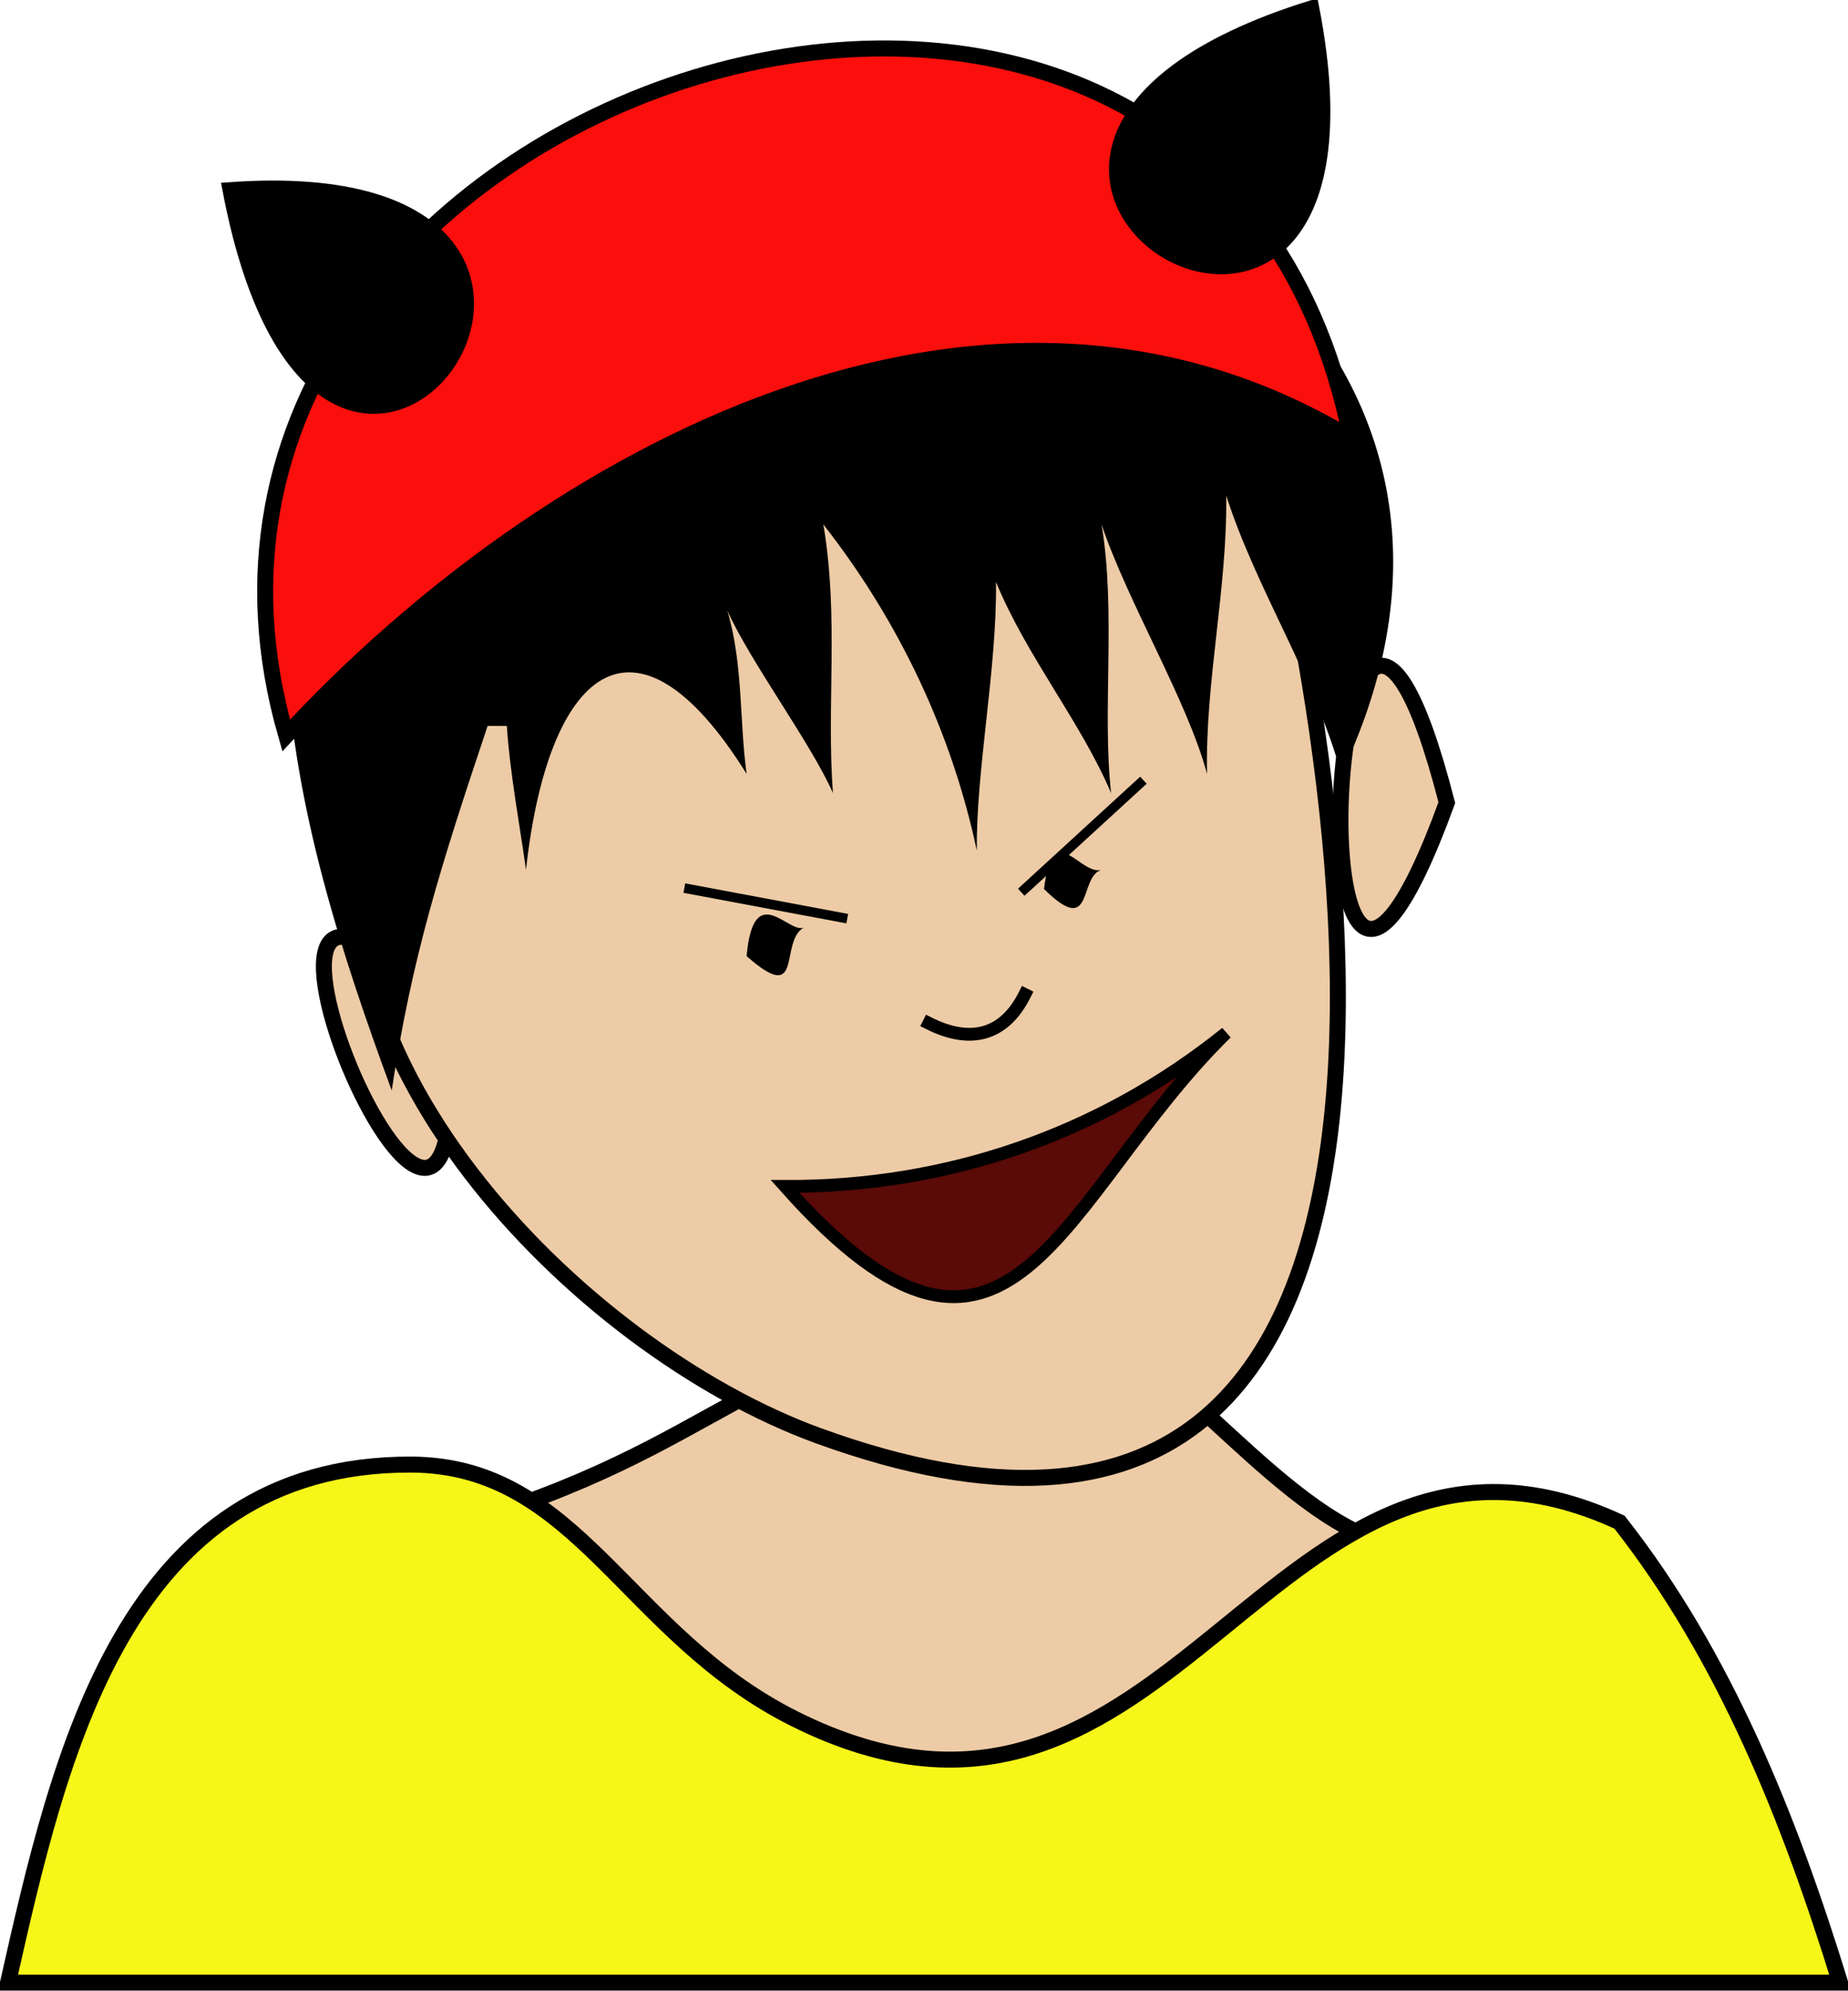 <svg xmlns="http://www.w3.org/2000/svg" xmlns:xlink="http://www.w3.org/1999/xlink" version="1.1" id="Layer_1" x="0px" y="0px" enable-background="new 0 0 822.05 841.89" xml:space="preserve" viewBox="338.42 343.39 144.5 155.63">
<path fill-rule="evenodd" clip-rule="evenodd" fill="#ABABAB" d="M381.799,376.14L381.799,376.14L381.799,376.14z"/>
<line fill="none" stroke="#000000" stroke-width="0.5" stroke-linecap="square" stroke-miterlimit="10" x1="381.799" y1="376.14" x2="381.799" y2="376.14"/>
<path fill-rule="evenodd" clip-rule="evenodd" fill="#EDCBA6" stroke="#000000" stroke-width="1.25" stroke-linecap="square" stroke-miterlimit="10" d="  M373.549,423.39C376.025,458.906,350.299,396.981,373.549,423.39L373.549,423.39z"/>
<path fill-rule="evenodd" clip-rule="evenodd" fill="#EDCBA6" stroke="#000000" stroke-width="1.25" stroke-linecap="square" stroke-miterlimit="10" d="  M451.551,406.14C438.861,440.954,442.182,369.678,451.551,406.14L451.551,406.14z"/>
<path fill-rule="evenodd" clip-rule="evenodd" fill="#EDCBA6" stroke="#000000" stroke-width="1.25" stroke-linecap="square" stroke-miterlimit="10" d="  M446.301,463.89c-8.982-2.918-18.095-17.328-25.336-17.133c-23.143,0.625-23.789,8.257-43.666,14.883  c-18.89,6.297-26.628,33.75-0.557,33.75c18.258,0,36.515,0,54.772,0C444.192,495.39,443.453,474.762,446.301,463.89z"/>
<path fill-rule="evenodd" clip-rule="evenodd" fill="#EDCBA6" stroke="#000000" stroke-width="1.25" stroke-linecap="square" stroke-miterlimit="10" d="  M435.051,371.64c-39.4-15.032-55.471-3.842-67.502,32.25c-7.038,21.112,15.925,44.859,34.875,51.75  C457.976,475.84,442.979,397.582,435.051,371.64z"/>
<path fill-rule="evenodd" clip-rule="evenodd" fill="#F7F619" stroke="#000000" stroke-width="1.25" stroke-linecap="square" stroke-miterlimit="10" d="  M465.051,462.39c-27.377-12.614-34.671,30.291-64.502,15.375c-13.227-6.613-16.924-19.834-30-19.875  c-22.433-0.071-27.5,22.78-31.5,40.5c47.75,0,95.501,0,143.252,0C478.342,485.58,473.327,472.926,465.051,462.39z"/>
<path fill-rule="evenodd" clip-rule="evenodd" fill="#5A0A07" stroke="#000000" stroke-linecap="square" stroke-miterlimit="10" d="  M434.301,424.14c-13.084,12.86-16.804,31.901-34.502,12C412.419,436.21,424.452,432.081,434.301,424.14z"/>
<path fill-rule="evenodd" clip-rule="evenodd" d="M401.299,415.89c-2.001,1.069,0.041,6.251-4.5,2.25  C397.345,412.036,400.14,416.509,401.299,415.89z"/>
<path fill-rule="evenodd" clip-rule="evenodd" d="M424.551,411.39c-1.822,0.54-0.568,5.379-4.5,1.5  C420.761,407.235,422.874,411.886,424.551,411.39z"/>
<path fill="none" stroke="#000000" stroke-linecap="square" stroke-miterlimit="10" d="M411.049,423.39  c3.203,1.612,5.875,1.009,7.502-2.25"/>
<path fill-rule="evenodd" clip-rule="evenodd" d="M360.799,394.89c0.638,11.643,4.233,22.847,8.25,33.75  c1.571-10.404,3.798-17.455,7.5-28.5c0.5,0,1,0,1.5,0c0.253,3.755,1.037,7.915,1.5,11.25c1.701-15.555,8.449-21.601,17.25-7.5  c-0.581-4.266-0.254-8.48-1.5-12.75c1.746,3.912,6.569,10.416,8.25,14.25c-0.515-6.889,0.484-13.736-0.75-21  c5.912,7.549,10.039,16.276,12.002,25.5c-0.071-6.278,1.578-14.214,1.5-21c2.368,5.775,6.596,10.882,9,16.5  c-0.721-6.374,0.401-14.225-0.75-21c2.085,6.167,6.706,13.764,8.25,19.5c-0.154-7.192,1.596-14.511,1.5-21.75  c2.405,7.442,6.859,14.061,9,21.75C469.839,348.093,357.247,322.658,360.799,394.89z"/>
<path fill-rule="evenodd" clip-rule="evenodd" fill="#5A0A07" d="M396.049,439.89L396.049,439.89L396.049,439.89z"/>
<path fill-rule="evenodd" clip-rule="evenodd" fill="#5A0A07" d="M396.799,433.14L396.799,433.14L396.799,433.14z"/>
<path fill-rule="evenodd" clip-rule="evenodd" fill="#FB0F0C" stroke="#000000" stroke-width="1.25" stroke-linecap="square" stroke-miterlimit="10" d="  M360.799,400.89c20.357-22.027,54.552-40.557,83.252-23.25C432.899,321.938,346.228,350.375,360.799,400.89z"/>
<path fill-rule="evenodd" clip-rule="evenodd" stroke="#000000" stroke-linecap="square" stroke-miterlimit="10" d="M356.299,358.14  C363.82,397.984,394.292,355.345,356.299,358.14L356.299,358.14z"/>
<path fill-rule="evenodd" clip-rule="evenodd" stroke="#000000" stroke-linecap="square" stroke-miterlimit="10" d="M441.051,343.89  C448.776,383.268,402.784,355.733,441.051,343.89L441.051,343.89z"/>
<line fill="none" stroke="#000000" stroke-width="0.75" stroke-linecap="square" stroke-miterlimit="10" x1="404.299" y1="415.14" x2="392.299" y2="412.89"/>
<line fill="none" stroke="#000000" stroke-width="0.75" stroke-linecap="square" stroke-miterlimit="10" x1="427.551" y1="404.64" x2="418.551" y2="412.89"/>
</svg>